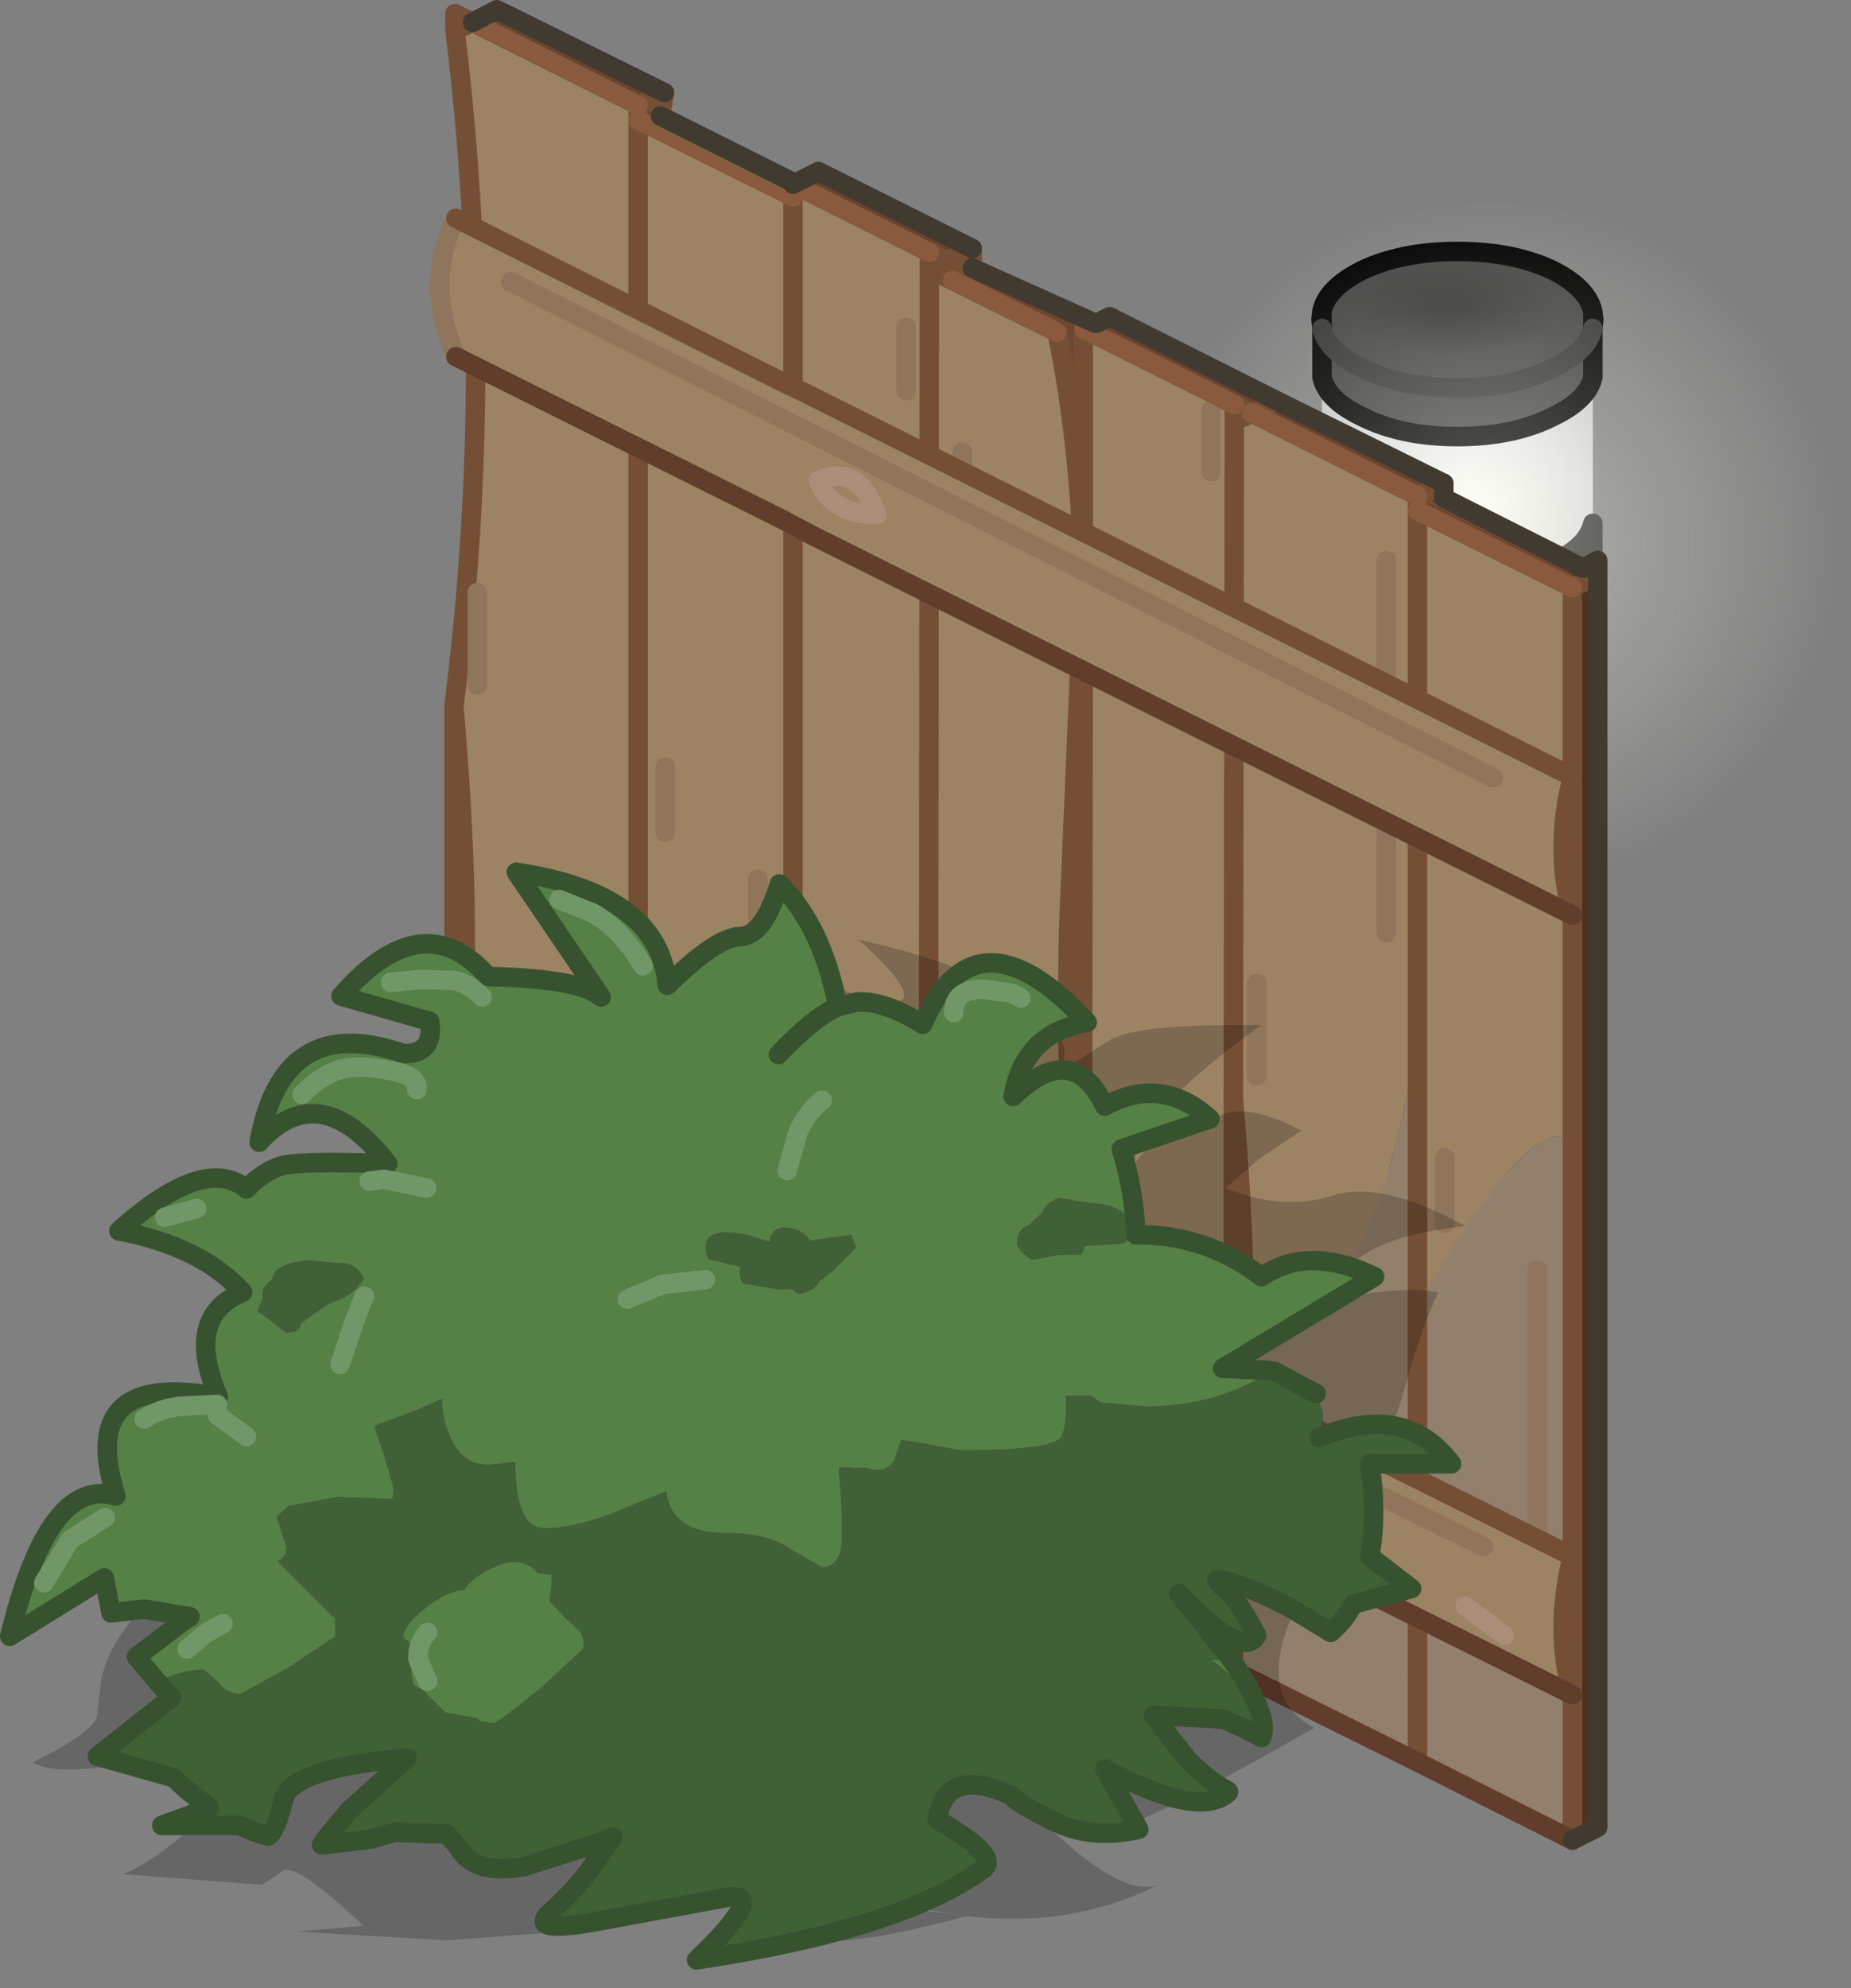 <svg xmlns="http://www.w3.org/2000/svg" xmlns:xlink="http://www.w3.org/1999/xlink" height="102" width="95"><rect width="100%" height="100%" fill="#808080" stroke="none"/><g transform="translate(80.7 74.4)"><use height="50" transform="translate(-21.8 -64)" width="35.3" xlink:href="#a"/><path d="m.55-45.25.75-.4v65L0 20v-64.25l1.3-.65-.75-.35.75.35-1.3.65V-45l.55-.25" fill="#4e3123" fill-rule="evenodd"/><path d="m-56.45-73.25 1.25-.65 8.6 4.25-1.3.65h-.05l-8.5-4.25m16.45 8.3 1.3-.65 7.9 3.95-1.3.65-.9-.45-7-3.5m15.55 7.15.7-.35 8.55 4.3 8.6 4.25v.75l7.15 3.6L0-45l-7.9-3.95h-.05l-8.5-4.25-.9-.45-7.7-3.85.6-.3m9.25 3.95-1.25.65 1.25-.65m8.6 4.25-1.3.65 1.3-.65" fill="#6a4331" fill-rule="evenodd"/><path d="m-24.1 7.9-1.05-.5v-18.6l.05-32.05v-1.9 1.9l-.05 32.05v6.9l-7.9-3.8-6.95-3.35V-64.3v52.85l-7.95-3.8-9.1-4.4-.35 2.95v-21.5q2.2-17.3.05-34.65v-.85l.9.45 8.5 4.25v53.75-53L-40-64.3v-.65l7 3.5v.85l-.05 52.5.05-52.5v-.85l.9.45-.9.4 1.2.6 5.35 2.65q1.15 5.6 1.35 12.2V-57.5h.05-.05.05l7.7 3.85.9.45-.9.4v-.85.85l.9-.4 8.5 4.25h.05-.05v.75L0-44.25v28.45q-1.95-1.9-7.95 8.4v-40.8 26.95Q-10.7-4.2-16.85-7.7q-.05-4.75-.55-10.35v17.5-17.5q.5 5.6.55 10.35.05 3.95-.15 7.35l-.4 3.7v-3.9l-6.7-3.2V-5.5 7.9m-10.1-65.5v3.25-3.25m15.65 7.4v-3.15 3.15m-38.8-22.65.9-.4-.9.4m10.8 37.8v3.35-3.35M-56.2-44v4.75V-44m14.4 14.7v14.35-14.35m-15.6-8.8q.95 10.9.35 18.45.6-7.55-.35-18.45m47.85 11.55v-19.1 19.1m-15.6 15.35q-.95-5.8-.7-15.65l.75-17.7-.75 17.7q-.25 9.85.7 15.65m18.6-3.8v3.35V-15m-9.65-8.95v4.75-4.75m-1.2 5.9v-.1l.05-34.65-.05 34.65v.1M-31.3-44.2v-7 7" fill="#9c8363" fill-rule="evenodd"/><path d="m-46.8-68.45 6.8 3.4v.75l-7.95-3.95V-69h.05l1.1.55m16 7.8 6.35 2.85-.6.3h-.05v12.35q-.2-6.6-1.35-12.2L-31.8-60l1-.65M0-45v.75l-7.95-3.95v-.75h.05L0-45" fill="#704532" fill-rule="evenodd"/><path d="m0 20-7.95-4-9.45-4.7-6.7-3.4V-3.75l6.7 3.2v3.9l.4-3.7q.2-3.4.15-7.35 6.15 3.5 8.9-13.55V-7.4q6-10.3 7.95-8.4V20M-25.15 7.4l-7.9-3.95L-40-.05l-7.95-4-9.45-4.7v-7.95l.35-2.95 9.1 4.4v11.2-11.2l7.95 3.8 6.95 3.35 7.9 3.8V7.4m-7.9-3.95V-8.1 3.45m-5.65-7.7V-8.5v4.25m-1.3-7.2v11.4-11.4m22.6 22.75V3.35v7.95M-1.8-9.25V5.1-9.25M-7.95-7.4V16-7.4" fill="#93806c" fill-rule="evenodd"/><path d="m-24.1 7.9-1.05-.5M-57.4-8.75V-38.2q2.2-17.3.05-34.65v-.85l.9.45-.9.4m10.75 3.2-.2 1.2m16 6.8v1M.55-45.25l.75.35-1.3.65V20m-7.95-68.2v40.8M-40-64.3v52.85m6.95 3.35.05-52.5v-.85m2.2-.2-1.3.65-.9.4 1.2.6 1-.65m-1.3-.35-.9-.45m8.55 3.65-.6.3h-.05.05m7.7 3.85.9.45 1.25-.65m-11.25-3.5q1.15 5.6 1.35 12.2V-57.5m7.75 3.85v.85l.9-.4m8.5 4.25h.05l1.3-.65m-41.35-18.65V-69h.05l1.3-.65m-10.45 50-.35 2.95m9.45 1.45v11.2m-9.1-15.6q.6-7.55-.35-18.45m49.45-10.1v-.75m.05 0h-.05m-17.15 3.8v1.9l-.05 32.05V7.4m.05-51.95-.75 17.7q-.25 9.85.7 15.65m-7.9 3.1V3.45M-40-.05v-11.4m-7.95-3.8v-53m31.1 60.55q-.05-4.75-.55-10.35v21.4l.4-3.7q.2-3.4.15-7.35m-.5-45.1-.05 34.65v.1m0 21.4v7.95m9.45 4.7V-7.4" fill="none" stroke="#754f35" stroke-linecap="round" stroke-linejoin="round"/><path d="M-34.2-54.35v-3.25m15.65 4.25v3.15M-56.2-39.25V-44m9.65 12.3v-3.35m4.75 20.1V-29.3m32.25-16.35v19.1M-38.7-8.5v4.25m14.6.5V-5.5m7.9-13.7v-4.75m9.65 12.3V-15M-31.3-51.2v7M-1.8 5.1V-9.25M-24.1 7.9V-3.75" fill="none" stroke="#8e755b" stroke-linecap="round" stroke-linejoin="round"/><path d="m0-44.25-7.95-3.95M-33-61.45l-7-3.5m14.95 7.45 7.7 3.85M-31.8-60l5.35 2.65m10 4.15 8.5 4.25m-40-20.05-8.5-4.25m8.5 5L-40-64.3" fill="none" stroke="#895a3d" stroke-linecap="round" stroke-linejoin="round"/><path d="m0 20-7.95-4-9.45-4.7-6.7-3.4m-1.05-.5-7.9-3.95L-40-.05l-7.95-4-9.45-4.7" fill="none" stroke="#613d2c" stroke-linecap="round" stroke-linejoin="round"/><path d="m.55-45.25.75-.4v65L0 20m-56.45-93.25 1.25-.65 8.6 4.25m-.2 1.2 6.8 3.4v.1l1.3-.65 7.9 3.95m0 1 6.35 2.85.7-.35 8.55 4.3 8.6 4.25m0 .05v.7l7.15 3.6" fill="none" stroke="#413a30" stroke-linecap="round" stroke-linejoin="round"/><path d="m-57.3-63.2 16.75 8.4.95.45L0-34.55q-.95 3.75 0 7.1l-39.05-19.5-1.5-.75v-.05L-57.3-56.1q-1.65-3.85 0-7.1m18.25 16.25-1.5-.8 1.5.8m-15.7 29.5.25.25-.25-.25m4.65 2.7 2.15 1-2.15-1m-7.7-8.6 17.25 8.6v-.05l2.2 1.15L0 5.45q-.95 3.75 0 7.1l-57.8-28.8q-1.65-3.85 0-7.1m19.1 15.4Q-40.25-10-40.15-8q-.1-2 1.45.05m.35-5.7-2.2-1.1 2.2 1.1M-35.7-48q-2.3 0-3-1.75 2.1-.9 3 1.75-.9-2.65-3-1.75.7 1.75 3 1.75m31.65 13.5L-54.5-59.95-4.05-34.5m-8.2 38.75.25.25-.25-.25M-5.5 8l2 1.5-2-1.5m.95-3.05L-55.3-20-4.55 4.95" fill="#9c8363" fill-rule="evenodd"/><path d="M-57.3-63.2q-1.65 3.25 0 7.1m-.5 39.85q-1.65-3.85 0-7.1m3.3-36.6L-4.05-34.5M-55.3-20-4.55 4.95" fill="none" stroke="#8e755b" stroke-linecap="round" stroke-linejoin="round"/><path d="m-40.55-54.8-16.75-8.4M0-27.45q-.95-3.35 0-7.1l-39.6-19.8m-.95-.45.95.45m-18.2 31 17.25 8.6 2.2 1.1L0 5.45q-.95 3.75 0 7.1" fill="none" stroke="#754f35" stroke-linecap="round" stroke-linejoin="round"/><path d="m-57.3-56.1 16.75 8.35 1.5.8L0-27.45m0 40-57.8-28.8" fill="none" stroke="#613d2c" stroke-linecap="round" stroke-linejoin="round"/><path d="m-54.5-17.2-.25-.25M-12 4.5l-.25-.25" fill="none" stroke="#6c503e" stroke-linecap="round" stroke-linejoin="round"/><path d="m-47.95-13.75-2.15-1M-40.15-8q-.1-2 1.45.05m3-40.05q-.9-2.65-3-1.75.7 1.75 3 1.75M-3.5 9.5l-2-1.5" fill="none" stroke="#a98f78" stroke-linecap="round" stroke-linejoin="round"/><use height="56.8" transform="translate(-80.7 -30.15)" width="75.2" xlink:href="#b"/></g><defs><radialGradient cx="0" cy="0" gradientTransform="translate(16.55 15.6) scale(.012)" gradientUnits="userSpaceOnUse" id="e" r="819.2" spreadMethod="pad"><stop offset="0" stop-color="#fff"/><stop offset="1" stop-color="#c2c2c2"/></radialGradient><radialGradient cx="0" cy="0" gradientTransform="matrix(0 .004 -.009 0 15.8 5.5)" gradientUnits="userSpaceOnUse" id="f" r="819.2" spreadMethod="pad"><stop offset="0" stop-color="#313131"/><stop offset=".729" stop-color="#434343"/></radialGradient><radialGradient cx="0" cy="0" gradientTransform="translate(17.65 17.5) scale(.022)" gradientUnits="userSpaceOnUse" id="i" r="819.2" spreadMethod="pad"><stop offset="0" stop-color="#feffea" stop-opacity=".4"/><stop offset="1" stop-color="#fff" stop-opacity="0"/></radialGradient><linearGradient gradientTransform="matrix(0 -.015 .009 0 15.9 25.05)" gradientUnits="userSpaceOnUse" id="g" spreadMethod="pad" x1="-819.2" x2="819.2"><stop offset="0" stop-color="#555"/><stop offset="1"/></linearGradient><linearGradient gradientTransform="matrix(0 -.013 .009 0 15.9 37)" gradientUnits="userSpaceOnUse" id="h" spreadMethod="pad" x1="-819.2" x2="819.2"><stop offset="0" stop-color="#555"/><stop offset="1"/></linearGradient><use height="50" width="35.3" xlink:href="#c" id="a"/><use height="56.8" width="75.2" xlink:href="#d" id="b"/><g id="c"><path d="M22.85 6.45v2.5q-.25 1.15-2 2Q18.8 12 15.9 12q-2.9 0-4.95-1.05-1.75-.85-2-2v-2.5q.25 1.15 2 2Q13 9.5 15.9 9.5q2.9 0 4.95-1.05 1.75-.85 2-2" fill="#434343" fill-rule="evenodd"/><path d="M22.85 8.95v7.5q-.25 1.15-2 2-2.05 1.05-4.95 1.05-2.9 0-4.95-1.05-1.75-.85-2-2v-7.5q.25 1.15 2 2Q13 12 15.9 12q2.9 0 4.95-1.05 1.75-.85 2-2" fill="url(#e)" fill-rule="evenodd"/><path d="M8.95 5.55q.25-1.15 2-2.05 2.05-1 4.95-1 2.9 0 4.95 1 1.75.9 2 2.1v.85q-.25 1.15-2 2Q18.8 9.5 15.9 9.5q-2.9 0-4.95-1.05-1.75-.85-2-2v-.9" fill="url(#f)" fill-rule="evenodd"/><path d="m22.85 5.6.05.4-.05.45V5.6m0 39.95.05.45-.05.45v-.9m-13.9.9L8.9 46l.05-.45v.9m0-40L8.9 6l.05-.45v.9" fill-rule="evenodd"/><path d="M22.85 16.45v20q-.25 1.15-2 2-2.05 1.05-4.95 1.05-2.9 0-4.95-1.05-1.75-.85-2-2v-20q.25 1.15 2 2Q13 19.5 15.9 19.5q2.9 0 4.95-1.05 1.75-.85 2-2" fill="url(#g)" fill-rule="evenodd"/><path d="M22.85 36.45v10q-.25 1.15-2 2-2.05 1.05-4.95 1.05-2.9 0-4.95-1.05-1.75-.85-2-2v-10q.25 1.15 2 2Q13 39.5 15.9 39.5q2.9 0 4.95-1.05 1.75-.85 2-2" fill="url(#h)" fill-rule="evenodd"/><path d="M8.95 5.55q.25-1.15 2-2.05 2.05-1 4.95-1 2.9 0 4.95 1 1.75.9 2 2.1l.05.4-.05.45v2.5m-13.9 0v-2.5L8.9 6l.05-.45v.9m13.9 0V5.6M8.95 8.95q.25 1.15 2 2Q13 12 15.9 12q2.9 0 4.95-1.05 1.75-.85 2-2" fill="none" stroke="#000" stroke-linecap="round" stroke-linejoin="round"/><path d="M8.95 6.45q.25 1.15 2 2Q13 9.5 15.9 9.5q2.9 0 4.95-1.05 1.75-.85 2-2" fill="none" stroke="#353535" stroke-linecap="round" stroke-linejoin="round"/><path d="M22.85 16.45v29.1l.05.45-.05.45q-.25 1.15-2 2-2.05 1.05-4.95 1.05-2.9 0-4.95-1.05-1.75-.85-2-2L8.9 46l.05-.45v-29.1m13.9 0q-.25 1.15-2 2-2.05 1.05-4.95 1.05-2.9 0-4.95-1.05-1.75-.85-2-2m0 20q.25 1.15 2 2Q13 39.5 15.9 39.5q2.9 0 4.95-1.05 1.75-.85 2-2m-13.9 10v-.9m13.9 0v.9" fill="none" stroke="#2b2b2b" stroke-linecap="round" stroke-linejoin="round"/><path d="M17.65 35q-7.3 0-12.5-5.15Q0 24.75 0 17.5T5.15 5.1Q10.35 0 17.65 0T30.1 5.1q5.2 5.15 5.2 12.4t-5.2 12.35Q24.95 35 17.65 35" fill="url(#i)" fill-rule="evenodd"/></g><g id="d"><path d="m24-35-1.8 1.55q2.95 1.2 5.45.4 2.5-.85 6.85 1.55-4.15.45-5.7 1.85l-3.3 2.45q5.15-1.3 7.3-.95l.3.05-.05.15q-.9 1.95-1.75 5.1-.9 3.1-4.55 9.15-3.65 6.05 0 7.95Q17.8-.65 16.45-.6L16-.75l-4.75-1.5 3 2.6q2.9 2.5 4.5 1.95-4.5 2.25-9.85 1.6Q2.3 5.7.25 5l-2.9-1.05q-.75-.3-.65-1.75 0-.65-.7-.5-.95.15-3.25 1.7-1.05.65-2.75 1.1l-.5.1-7.25.55-7.7-.45 3.4-.3q-3.5-3.3-4.15-2.8l-1.05.7-7.15-.55q1.55-.55 4.5-3.2 2.55-2.35 5.4-4.3l-8.35 1.65q-5.25.9-6.15.1 3.35-1.65 3.3-2.5v-.1l.2-1.7q1.2-4.85 10.4-9.05 9.1-4.2 20.3-15l-.25-.95-1.4-2.7q-1.05-1.85 2.9-1.95l3.25.1-4.35-3.05q4-1.9 5.6-.9l-2.85-3.55q11.85 5.1 5.25-.85 5.8 1.3 8.65 3.3 2.85 1.95 1.5 3.65l.5-.35 2.2-1.4q1.35-.9 7.8-.8-4.55 3.35-5.15 4.65-.65 1.3-.9 1.45-.3.15-.45 1 1.55-1.85 2.2-1.65.65.15 2-.7 1.4-.9 4.4.65L24-35M5.3 3.25q-.5.25 3.15.55l-3-.4q.3-.4-.15-.15" fill-opacity=".2" fill-rule="evenodd" transform="translate(40.7 50.15)"/><path d="M-32.65-8.15-33.7-9.4l2.5-1.9.25-.15-2.35-.4-1.7.2-.35-1.8-4.85 3q2-8.25 5.45-7.2-2.05-6.45 5.25-5.1-1.75-4.1 1.25-5.35-2.1-2.35-6.35-3.15 4.4-3.95 6.55-2.15.9-.95 1.85-1.2.9-.25 5.4-.1-3.5-4.5-6.6-1.1 1.2-6.7 7.4-4.55 1.6.05 1.35-1.65l-4.55-1.3q4.2-4.8 7.55-1 4.7.1 5.8 1.05l-4.35-6.4q7.35 1.1 7.75 5.8 2.55-2.5 3.75-2.5 1.2-.05 2-2.7 2.2 2.15 3 6.3l1-.25q1.45-.05 3.35 1.15 2.75-6.25 8.45-.1-3.25.55-3.8 3.8 3.05-2.95 4.7.5 2.9-1.6 5.4.65l-4.55 1.55q.65 2.05.75 4.4 3.55-.05 6.45 2.15 2.4-1.65 5.8 0l-7.8 4.7 2.35.1q-.35.45-1.7 1-2.1.85-4.6.85l-2.3-.2-.5-.35H14q.05 1.7-.25 2.15-.5.65-5.15.65l-3.05-.55-.35 1.05q-.45.75-1.45.4h-1.4l.15 2.25v1.65q-.15 1.2-1 1.2L0-14.85q-1.2-.9-3.35-.9-1.95 0-2.65-.9-.4-.45-.5-1.25l-2.95 1.2q-1.9.7-3.3.7-1.5 0-1.5-3.4l-1.35.15q-1.4 0-2-1.45-.4-.9-.4-1.95l-1.25.55-2.25.85.5 1.5.5 1.7-.05.55-2.8-.1-2.55.45-.6.55.25.8.25.8q0 .45-.45.7l2.95 2.95v.9l-2.4 1.6-2.45 1.35q-.7 0-1.15-.6l-.75-.65q-.95 0-2.4.6m55.15-1.1q2 2.9 1.55 4l-.45-.25.45.25q.2-2-2.6-4h1.05m-2.25 5.1q.85.9 1.75 1.45l-2.05-1.1.3-.35m-3-27.35q0-.9-1.5-1.15l-.7-.05-1.4-.25q-.7.25-.85.75l-.7.65q-.6.2-.6.95 0 .3.75.85l1.3-.25 1.25-.05.1-.2.1-.25h.5l1.45-.1q.3-.1.3-.55v-.35M.25-28q.8-.1 1.15-.7l.65-.5 1.2-1.2-.25-.65-1.85.25-.25.05q-.4-.55-1.05-.65-.95-.15-1.05.7l-1.15-.35q-2.15-.45-2.15.65l.1.45.1.15 1.6.4-.05.25.1.45.1.15 1.85.3h.65l.3.25m-27-.75q-.5.3-.5.85l.05.05-.3.7L-26-26l.5-.1.2-.2.05-.2 1.4-1h.05l.35-.15q.9-.3 1.45-1.15-.45-.9-1.35-.8l-1.5-.15q-1.8.15-1.9 1M-15.35-14q1.4-.65 2.25.3l.7.1v.55l-.1.8.75.8.65.6q.35.2.35 1L-13-7.75Q-15.2-6-15.35-6l-.7-.1-.1-.1-.05-.05-1.65-.3-1.2-1.2-.15-.05-.3-.2-.25-1.75.1-.35-.35-.3q0-.6 1.2-1.55 1-.8 1.95-.9.35-.6 1.5-1.15m14.6-26.3q1.8-1.9 3.05-2.45-1.25.55-3.05 2.45" fill="#558046" fill-rule="evenodd" transform="translate(40.7 50.15)"/><path d="m24.4-24.1.3.05 2.15 1.15.35.95v.45l-.05.2-.05.35-.1.3q4.4-1.85 6.8 1.35h-4.2q.4 2.55 0 4.75l2.15 1.65-3 .8q-.4.8-1.15 1.45l-2.15-1.3q-2.75-1.4-3.7-1.4l.2.3q.75.45 1.85 2.55-.7 1.3-4-2.15l2.7 3.4h-1.05q2.8 2 2.6 4l-.45-.25-1.5-.7-3.6-.2.35.5 1.4 1.75-.3.35L22-2.7l.1.05.25.15v.05Q20.9-1.05 16-3.65l1.75 3.1Q15.3 0 13.4-.95q-1.95-.95-2.15-1.3-3.4-1.6-3.85 1.2Q10.7.85 9.75 1.5q-4.3 3.1-14.7 4.65 3.7-3.55 1.55-3.2L-9.65 4.1q-4.1.8-2.8-.4 1.35-1.2 2.25-2.5l.95-1.35-.75.3-3.75 1.2q-2.6.5-3.45-1l-.55-.65-2.65-.1-.55.15-.7.2-2.45.3h-.1l.2-.3 1.2-1.45 3-2.7q-5.95.5-6.35 2.15-.4 1.65-.8 1.85-.75-.2-1.45-.55h-4l2.45-.9-1.2-.95-.65-.6-3.9-1.1 3.8-3-.75-.85q1.45-.6 2.4-.6l.75.65q.45.6 1.15.6l2.45-1.35 2.4-1.6v-.9l-2.95-2.95q.45-.25.45-.7l-.25-.8-.25-.8.6-.55 2.55-.45 2.8.1.05-.55-.5-1.7-.5-1.5 2.25-.85 1.25-.55q0 1.05.4 1.95.6 1.45 2 1.45l1.35-.15q0 3.4 1.5 3.4 1.4 0 3.3-.7l2.95-1.2q.1.8.5 1.25.7.9 2.65.9 2.15 0 3.35.9l1.5.85q.85 0 1-1.2v-1.65l-.15-2.25h1.4q1 .35 1.45-.4l.35-1.05L8.6-20q4.65 0 5.15-.65.3-.45.25-2.15h1.3l.5.35 2.3.2q2.5 0 4.6-.85 1.35-.55 1.7-1M.25-28l-.3-.25H-.7l-1.85-.3-.1-.15-.1-.45.05-.25-1.6-.4-.1-.15-.1-.45q0-1.1 2.15-.65l1.15.35q.1-.85 1.05-.7.65.1 1.05.65l.25-.05L3-31.05l.25.65-1.2 1.2-.65.5q-.35.6-1.15.7m17-3.5v.35q0 .45-.3.55l-1.45.1H15l-.1.25-.1.2-1.25.05-1.3.25q-.75-.55-.75-.85 0-.75.6-.95l.7-.65q.15-.5.85-.75l1.4.25.7.05q1.5.25 1.5 1.15m-44 2.75q.1-.85 1.9-1l1.5.15q.9-.1 1.35.8-.55.85-1.45 1.15l-.35.15h-.05l-1.4 1-.05.2-.2.2-.5.1-1.5-1.15.3-.7-.05-.05q0-.55.5-.85M-15.35-14q-1.15.55-1.5 1.15-.95.1-1.95.9Q-20-11-20-10.4l.35.3-.1.35.25 1.75.3.2.15.05 1.2 1.2 1.65.3.05.05.1.1.7.1q.15 0 2.35-1.75l2.25-2.1q0-.8-.35-1l-.65-.6-.75-.8.1-.8v-.55l-.7-.1q-.85-.95-2.25-.3" fill="#406035" fill-rule="evenodd" transform="translate(40.7 50.15)"/><path d="M-32.65-8.15-33.7-9.4l2.5-1.9.25-.15-2.35-.4-1.7.2-.35-1.8-4.85 3q2-8.25 5.45-7.2-2.05-6.45 5.25-5.1-1.75-4.1 1.25-5.35-2.1-2.35-6.35-3.15 4.4-3.95 6.55-2.15.9-.95 1.85-1.2.9-.25 5.4-.1-3.5-4.5-6.6-1.1 1.2-6.7 7.4-4.55 1.6.05 1.35-1.65l-4.55-1.3q4.2-4.8 7.55-1 4.7.1 5.8 1.05l-4.35-6.4q7.35 1.1 7.75 5.8 2.55-2.5 3.75-2.5 1.2-.05 2-2.7 2.2 2.15 3 6.3l1-.25q1.45-.05 3.35 1.15 2.75-6.25 8.45-.1-3.25.55-3.8 3.8 3.05-2.95 4.7.5 2.9-1.6 5.4.65l-4.55 1.55q.65 2.05.75 4.4 3.55-.05 6.45 2.15 2.4-1.65 5.8 0l-7.8 4.7 2.35.1m.3.05 2.15 1.15m.15 2.25q4.4-1.85 6.8 1.35h-4.2q.4 2.55 0 4.75l2.15 1.65-3 .8q-.4.8-1.15 1.45l-2.15-1.3q-2.75-1.4-3.7-1.4l.2.3q.75.45 1.85 2.55-.7 1.3-4-2.15l2.7 3.4q2 2.9 1.55 4l-.45-.25-1.5-.7-3.6-.2.35.5 1.4 1.75q.85.9 1.75 1.45l.1.05.25.15v.05Q20.9-1.05 16-3.65l1.75 3.1Q15.3 0 13.4-.95q-1.95-.95-2.15-1.3-3.4-1.6-3.85 1.2Q10.7.85 9.75 1.5q-4.3 3.1-14.7 4.65 3.7-3.55 1.55-3.2L-9.65 4.1q-4.1.8-2.8-.4 1.35-1.2 2.25-2.5l.95-1.35-.75.3-3.75 1.2q-2.6.5-3.45-1l-.55-.65-2.65-.1-.55.15-.7.2-2.45.3m-.1 0 .2-.3 1.2-1.45 3-2.7q-5.95.5-6.35 2.15-.4 1.65-.8 1.85-.75-.2-1.45-.55h-4l2.45-.9-1.2-.95-.65-.6-3.9-1.1 3.8-3-.75-.85M2.3-42.75q-1.25.55-3.05 2.45" fill="none" stroke="#37522e" stroke-linecap="round" stroke-linejoin="round" transform="translate(40.7 50.15)"/><path d="M1.5-37.95q-.8.6-1.25 1.65l-.55 1.95m8.55-8.1q0-1.2 1.5-1.2l1.45.2.5.25m-32.35-.8 1.5-.15 1.75.05q.75.15 1.45.85m7.45 15.5 1.8-.75 2.2-.25m-7.5-19.5 1.75.7q1.45.85 2.55 2.7m-17.5 6.6q.95-.95 1.85-1.25.9-.3 2.55 0 1.6.25 1.5 1m-3.95 14.1.7-2.1.55-1.4m-10.25-4.05 1.65-.45m8.85-1.4.75-.1 2.2.45M-29.55-21.8l1.5 1.1M-31.1-9.8l.95-.8.9-.5m-4.05-10.5q.7-.5 1.8-.65l1.95-.1m-8.9 9.15 1.35-2.2 1.8-1.15m16.55 5.9q-.5.5-.5 1.35l.5 1.15" fill="none" stroke="#719768" stroke-linecap="round" stroke-linejoin="round" transform="translate(40.7 50.15)"/></g></defs></svg>